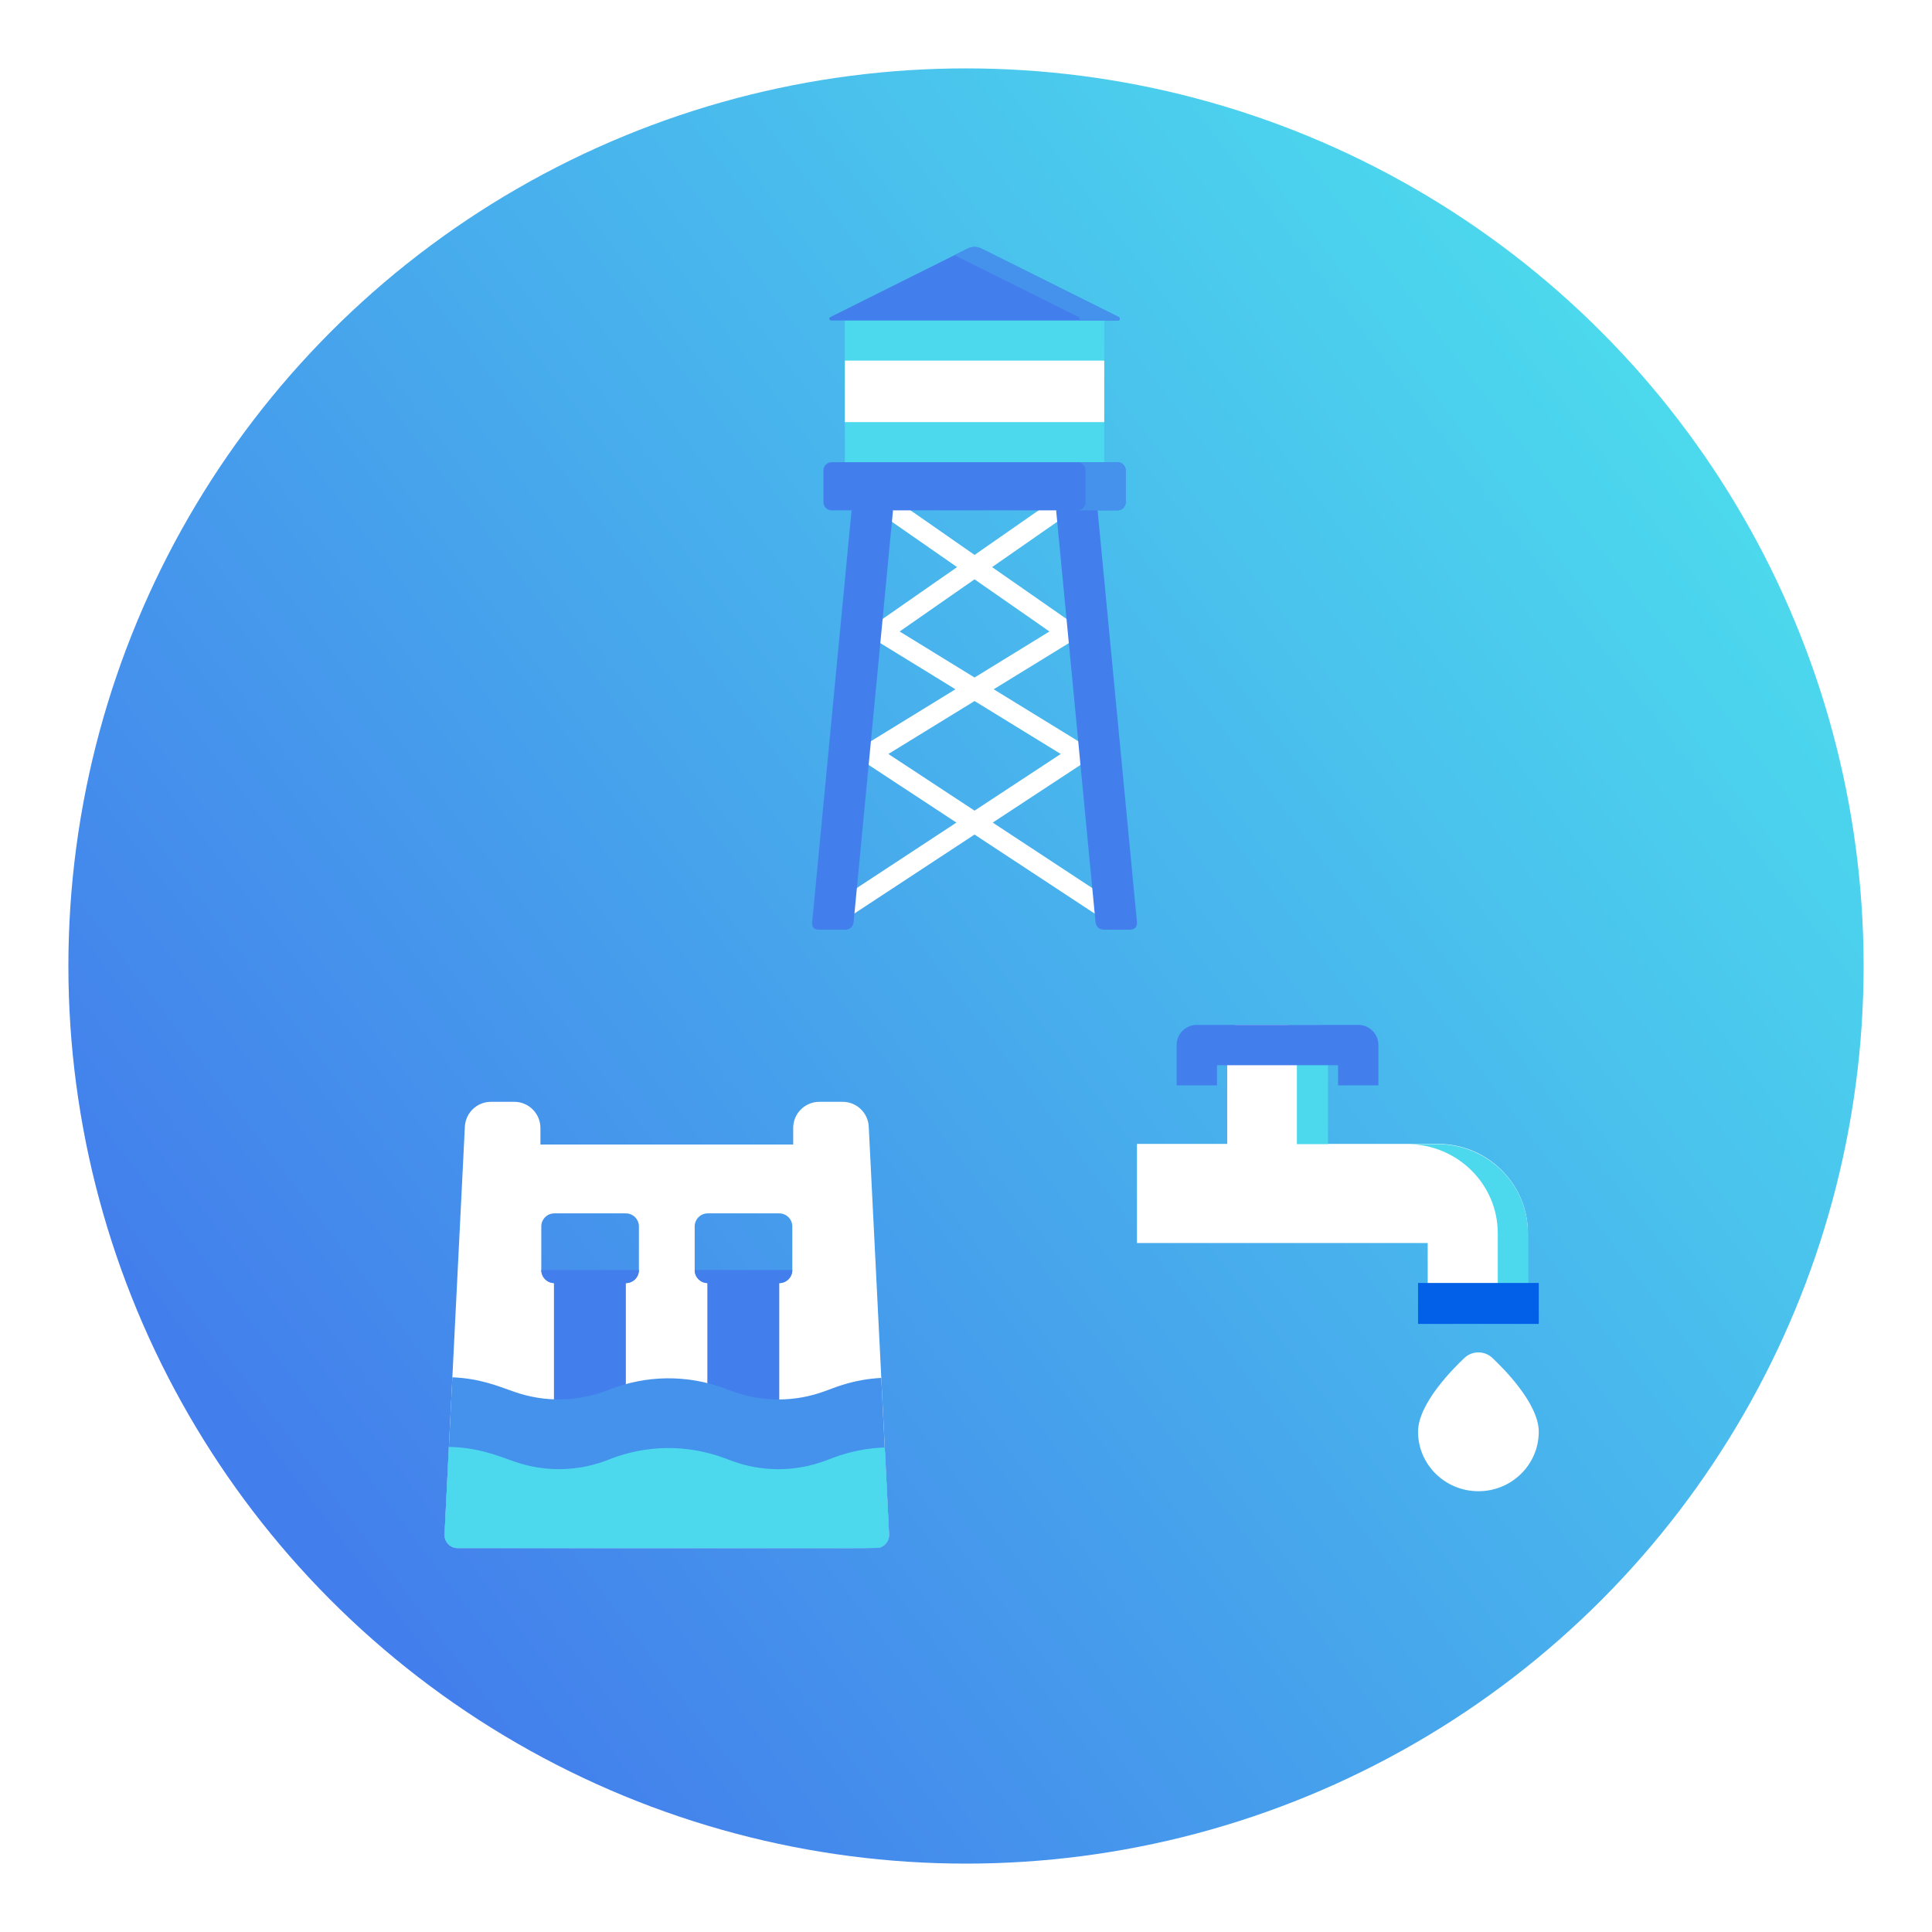 <svg width="226" height="226" viewBox="0 0 226 226" fill="none" xmlns="http://www.w3.org/2000/svg">
<g filter="url(#filter0_d)">
<circle cx="113" cy="109" r="105" fill="url(#paint0_linear)"/>
</g>
<path d="M171.321 158.835C172.229 157.987 173.651 157.987 174.559 158.835C175.835 160.028 180 164.176 180 167.479C180 171.323 176.839 174.439 172.939 174.439C169.04 174.439 165.879 171.323 165.879 167.479C165.879 164.176 170.044 160.028 171.321 158.835Z" fill="white"/>
<path d="M170.514 169.859C169.233 169.859 168.195 168.787 168.195 167.464C168.195 166.142 169.233 165.07 170.514 165.07C171.794 165.07 172.832 166.142 172.832 167.464C172.832 168.787 171.794 169.859 170.514 169.859Z" fill="white"/>
<path d="M132.999 133.808H143.553V121.048C143.553 120.407 144.079 119.887 144.726 119.887H154.108C154.755 119.887 155.281 120.407 155.281 121.048V133.808H168.18C174.009 133.808 178.734 138.482 178.734 144.248V151.208C178.734 151.849 178.209 152.369 177.561 152.369H168.18C167.532 152.369 167.007 151.849 167.007 151.208V145.408H132.999V133.808Z" fill="white"/>
<path d="M175.204 151.21V144.261C175.204 138.504 170.462 133.838 164.613 133.838H168.144C173.993 133.838 178.734 138.504 178.734 144.261V151.21C178.734 151.85 178.207 152.369 177.557 152.369H174.027C174.678 152.369 175.204 151.85 175.204 151.21Z" fill="#4CD9ED"/>
<path d="M151.706 121.05C151.706 120.408 151.163 119.887 150.494 119.887H154.13C154.799 119.887 155.342 120.408 155.342 121.05V133.838H151.706V121.05Z" fill="#4CD9ED"/>
<path d="M137.639 126.966H142.36V124.607H156.523V126.966H161.244V122.247C161.243 120.944 160.186 119.887 158.883 119.887H139.999C138.695 119.887 137.639 120.944 137.639 122.247V126.966Z" fill="#437FEC"/>
<path d="M180 150.078H165.879V154.867H180V150.078Z" fill="#0160E7"/>
<path d="M101.624 131.793C101.542 130.164 100.2 128.887 98.569 128.887H95.843C94.156 128.887 92.785 130.26 92.785 131.946V133.883H63.217V131.946C63.217 130.26 61.845 128.887 60.158 128.887H57.433C55.801 128.887 54.459 130.164 54.379 131.793C51.821 183.069 52.117 177.089 52.004 179.488C51.961 180.358 52.66 181.09 53.531 181.09C105.93 181.09 102.608 181.146 103.02 180.988C103.63 180.752 104.032 180.15 103.999 179.487C103.837 176.058 104.152 182.468 101.624 131.793ZM74.739 148.565C74.739 149.409 74.053 150.094 73.209 150.094H64.849C64.004 150.094 63.319 149.409 63.319 148.565V143.467C63.319 142.623 64.004 141.937 64.849 141.937H73.209C74.053 141.937 74.739 142.623 74.739 143.467V148.565ZM92.683 148.565C92.683 149.409 91.997 150.094 91.153 150.094H82.793C81.948 150.094 81.263 149.409 81.263 148.565V143.467C81.263 142.623 81.948 141.937 82.793 141.937H91.153C91.997 141.937 92.683 142.623 92.683 143.467V148.565Z" fill="white"/>
<path d="M74.738 148.565C70.921 148.565 67.119 148.565 63.318 148.565C63.318 149.393 63.978 150.067 64.801 150.091V180.987H73.211V150.094C74.053 150.093 74.738 149.408 74.738 148.565Z" fill="#437FEC"/>
<path d="M92.681 148.565C88.864 148.565 85.062 148.565 81.262 148.565C81.262 149.393 81.921 150.067 82.745 150.091V180.987H91.155V150.094C91.998 150.093 92.681 149.408 92.681 148.565Z" fill="#437FEC"/>
<path d="M103.997 179.488C104.03 180.152 103.628 180.753 103.018 180.989C102.606 181.147 105.923 181.091 53.529 181.091C52.66 181.091 51.96 180.361 52.002 179.488C52.138 176.584 52 179.469 52.914 161.111C56.076 161.252 58.036 162.058 60.151 162.805C63.749 164.076 67.682 163.994 71.225 162.577C75.579 160.836 80.398 160.78 84.797 162.43L85.53 162.704C89.09 164.04 93.012 164.04 96.572 162.704C98.052 162.15 100.036 161.349 103.089 161.185C103.089 161.198 103.9 177.419 103.997 179.488Z" fill="#4592EC"/>
<path d="M103.997 179.488C104.03 180.152 103.628 180.753 103.018 180.989C102.606 181.147 105.923 181.091 53.529 181.091C52.66 181.091 51.96 180.361 52.002 179.488C52.083 177.751 52.03 178.8 52.509 169.255C55.873 169.331 57.96 170.188 60.151 170.962C63.749 172.233 67.682 172.151 71.225 170.734C75.579 168.993 80.398 168.937 84.797 170.587L85.53 170.861C89.09 172.197 93.012 172.197 96.572 170.861L97.506 170.511C99.441 169.786 101.463 169.39 103.495 169.323C103.946 178.42 103.785 174.995 103.997 179.488Z" fill="#4CD9ED"/>
<path d="M99.837 106.93C99.298 107.284 98.572 107.133 98.218 106.595C97.864 106.055 98.011 105.334 98.55 104.98L111.878 96.225L101.187 89.199C101.01 89.103 100.854 88.961 100.741 88.78C100.4 88.227 100.572 87.507 101.126 87.165L111.764 80.629L102.488 74.93C101.935 74.59 101.762 73.869 102.102 73.315C102.199 73.161 102.324 73.036 102.469 72.944L111.954 66.338L103.792 60.66C103.261 60.289 103.133 59.559 103.5 59.029C103.871 58.498 104.601 58.366 105.132 58.737L114.001 64.914L122.875 58.737C123.405 58.366 124.135 58.498 124.506 59.029C124.873 59.559 124.74 60.289 124.21 60.66L116.052 66.338L125.536 72.944C125.681 73.038 125.806 73.161 125.903 73.315C126.238 73.867 126.066 74.588 125.517 74.93L116.241 80.629L126.879 87.165C127.428 87.505 127.6 88.226 127.264 88.78C127.149 88.961 126.994 89.103 126.818 89.199L116.127 96.225L129.462 104.997C129.997 105.352 130.147 106.077 129.794 106.617C129.442 107.156 128.715 107.306 128.175 106.949L113.999 97.624L99.837 106.93ZM105.241 73.869L113.999 79.255L122.763 73.869L113.999 67.767L105.241 73.869ZM103.92 88.199L114.001 94.827L124.082 88.199L114.001 82.005L103.92 88.199Z" fill="white"/>
<path fill-rule="evenodd" clip-rule="evenodd" d="M95.858 108.752C95.163 108.752 94.951 108.451 95.009 107.819L99.612 59.698L102.194 59.074L104.462 59.698L99.859 107.819C99.801 108.417 99.43 108.752 98.829 108.752H95.858Z" fill="#437FEC"/>
<path fill-rule="evenodd" clip-rule="evenodd" d="M123.543 59.698L128.146 107.819C128.204 108.421 128.57 108.752 129.172 108.752H132.144C132.763 108.752 133.055 108.424 132.993 107.819L128.394 59.698L125.847 58.88L123.543 59.698Z" fill="#437FEC"/>
<path fill-rule="evenodd" clip-rule="evenodd" d="M98.828 37.027H129.17V54.531H98.828V37.027Z" fill="#4CD9ED"/>
<path fill-rule="evenodd" clip-rule="evenodd" d="M97.27 54.068H130.738C131.256 54.068 131.676 54.488 131.676 55.006V58.76C131.676 59.278 131.256 59.698 130.738 59.698H97.27C96.752 59.698 96.328 59.278 96.328 58.76V55.006C96.33 54.488 96.754 54.068 97.27 54.068Z" fill="#437FEC"/>
<path fill-rule="evenodd" clip-rule="evenodd" d="M126.045 54.068H130.737C131.255 54.068 131.674 54.488 131.674 55.006V58.76C131.674 59.278 131.255 59.698 130.737 59.698H126.045C126.563 59.698 126.982 59.278 126.982 58.76V55.006C126.981 54.488 126.561 54.068 126.045 54.068Z" fill="#4592EC"/>
<path fill-rule="evenodd" clip-rule="evenodd" d="M114.84 29.095L130.833 37.072C131.076 37.192 131.036 37.492 130.736 37.492H97.268C96.998 37.492 96.883 37.212 97.167 37.072L113.16 29.095C113.735 28.811 114.305 28.825 114.84 29.095Z" fill="#437FEC"/>
<path fill-rule="evenodd" clip-rule="evenodd" d="M114.838 29.095L130.831 37.072C131.074 37.192 131.034 37.492 130.734 37.492H126.042C126.343 37.492 126.382 37.191 126.139 37.072L111.654 29.847L113.158 29.095C113.734 28.811 114.303 28.825 114.838 29.095Z" fill="#4592EC"/>
<path fill-rule="evenodd" clip-rule="evenodd" d="M98.828 42.184H129.17V49.378H98.828V42.184Z" fill="white"/>
<defs>
<filter id="filter0_d" x="0" y="0" width="226" height="226" filterUnits="userSpaceOnUse" color-interpolation-filters="sRGB">
<feFlood flood-opacity="0" result="BackgroundImageFix"/>
<feColorMatrix in="SourceAlpha" type="matrix" values="0 0 0 0 0 0 0 0 0 0 0 0 0 0 0 0 0 0 127 0"/>
<feOffset dy="4"/>
<feGaussianBlur stdDeviation="4"/>
<feColorMatrix type="matrix" values="0 0 0 0 0 0 0 0 0 0 0 0 0 0 0 0 0 0 0.15 0"/>
<feBlend mode="normal" in2="BackgroundImageFix" result="effect1_dropShadow"/>
<feBlend mode="normal" in="SourceGraphic" in2="effect1_dropShadow" result="shape"/>
</filter>
<linearGradient id="paint0_linear" x1="198" y1="46" x2="34" y2="170" gradientUnits="userSpaceOnUse">
<stop stop-color="#4CD9ED"/>
<stop offset="1" stop-color="#437FEC"/>
</linearGradient>
</defs>
</svg>

